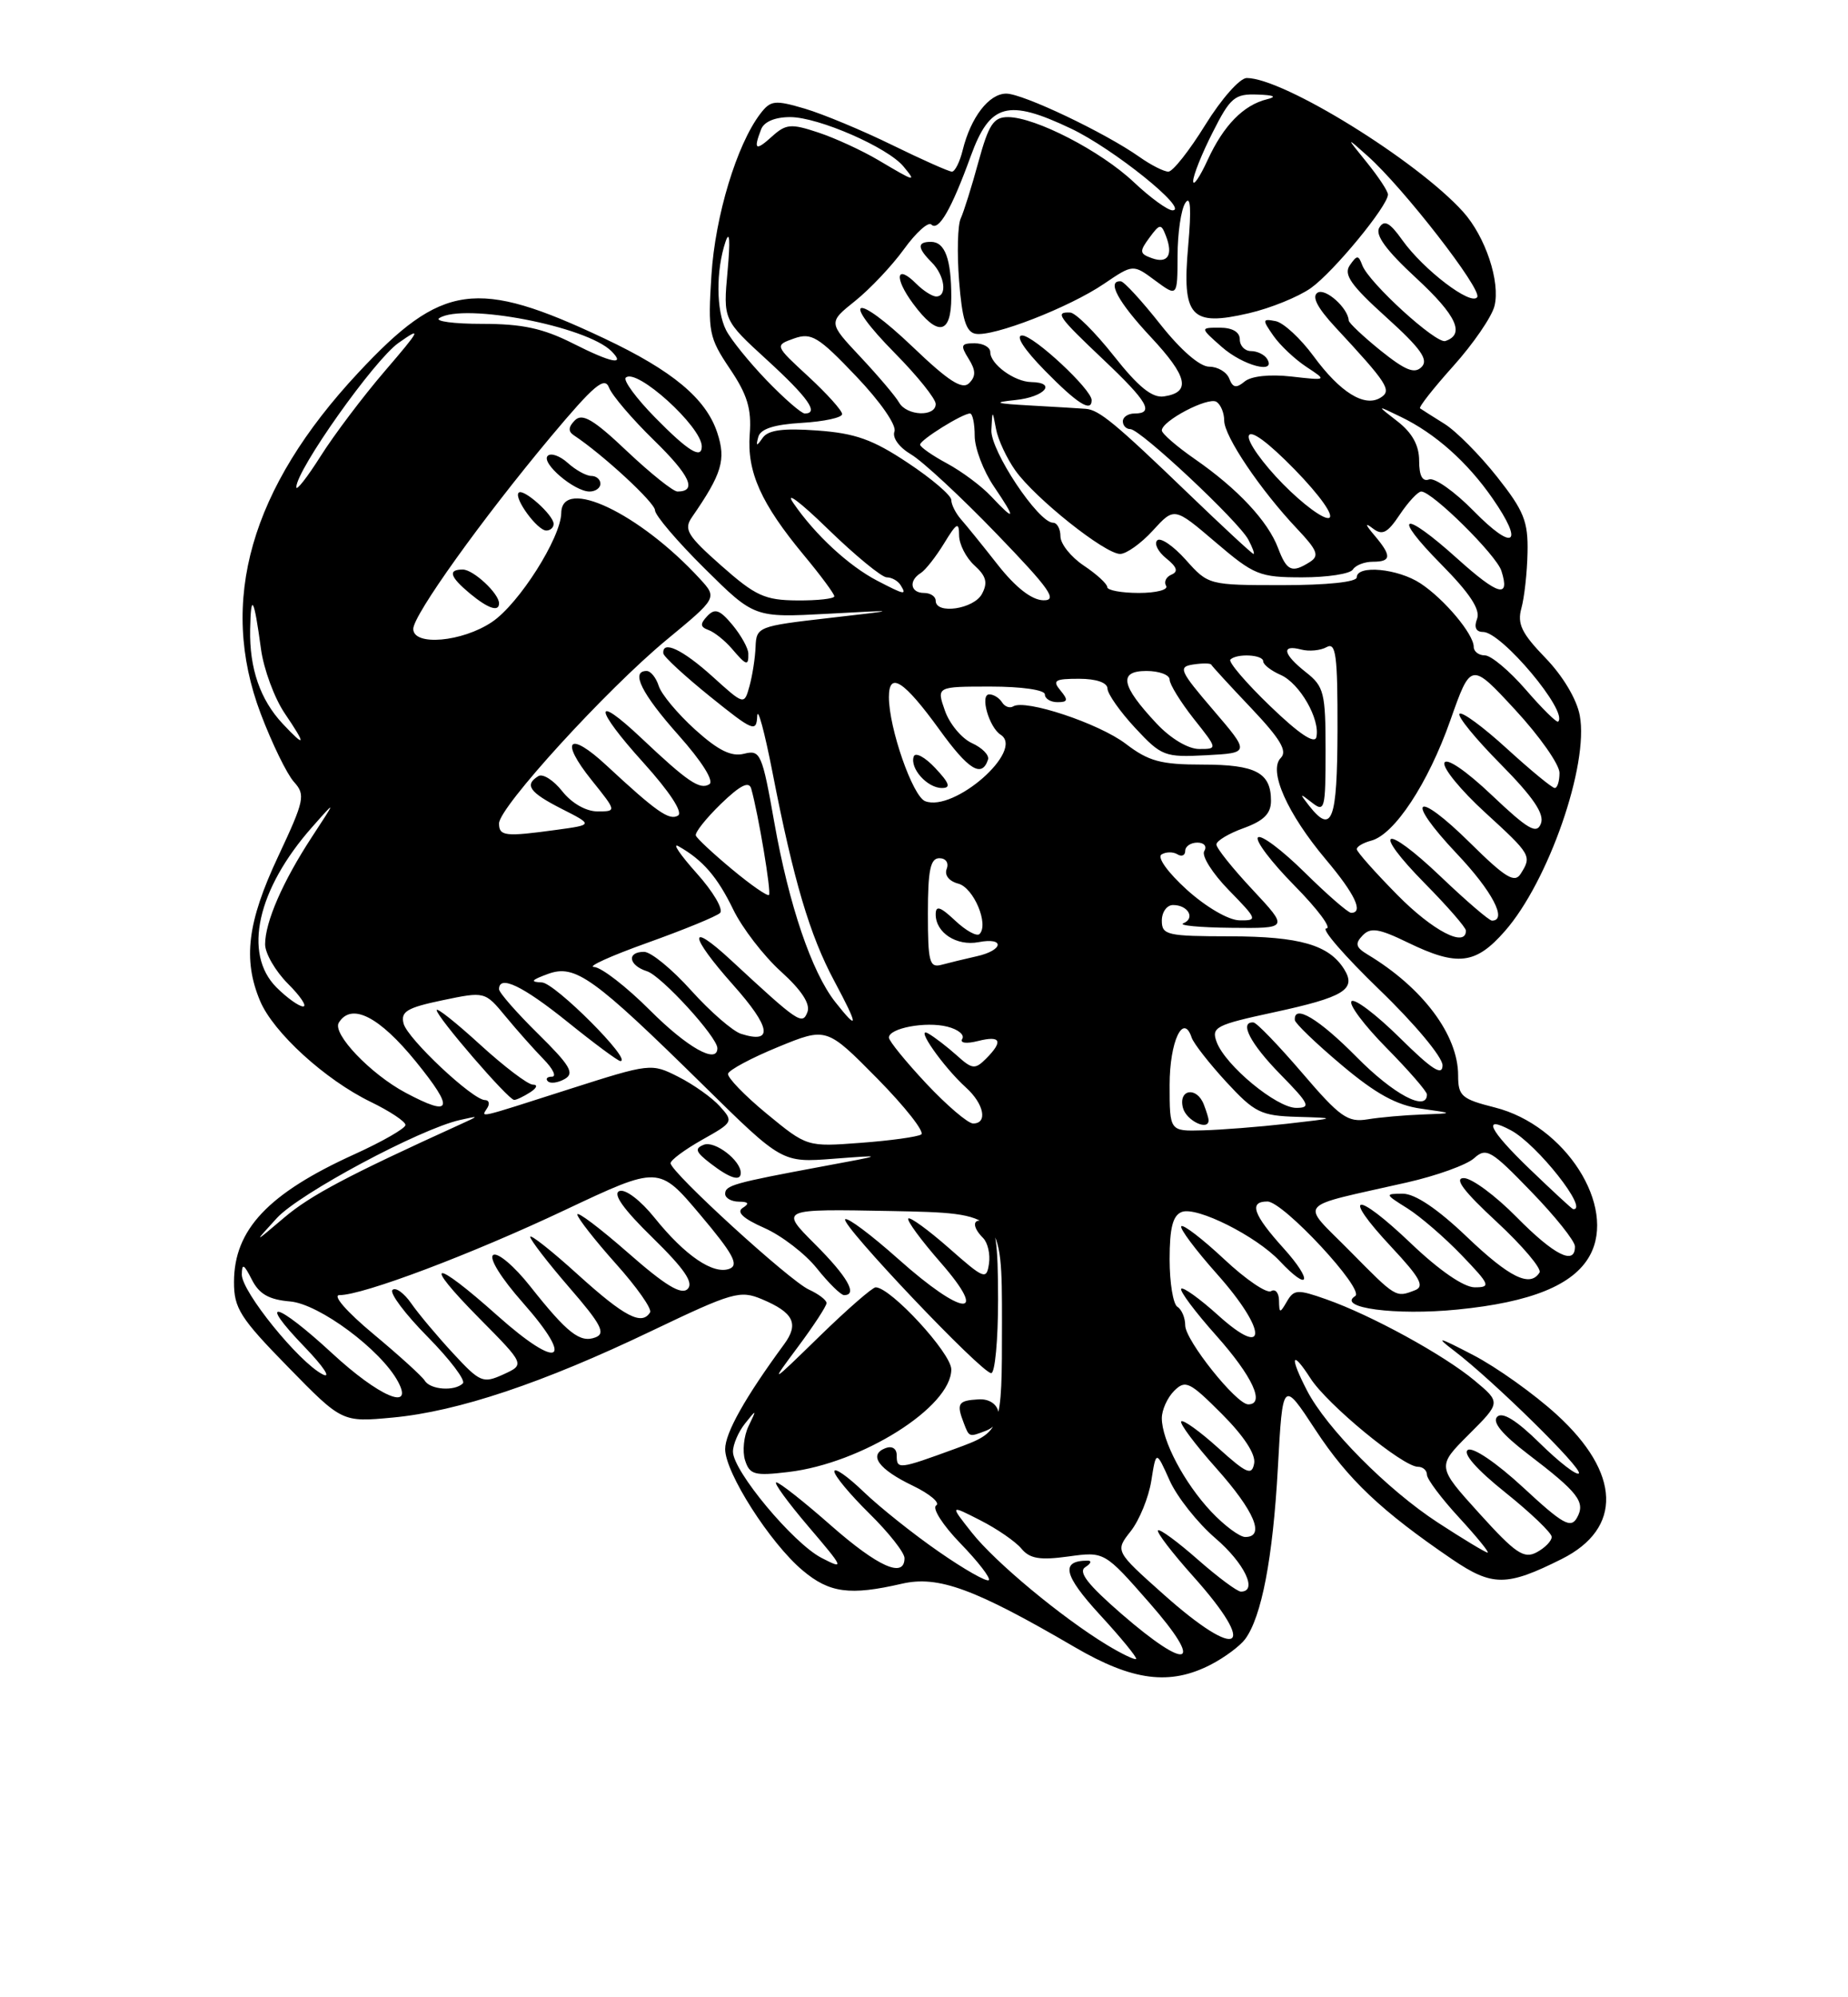 <?xml version="1.0" encoding="UTF-8" standalone="no"?>
<!DOCTYPE svg PUBLIC "-//W3C//DTD SVG 1.1//EN" "http://www.w3.org/Graphics/SVG/1.1/DTD/svg11.dtd" >
<svg xmlns="http://www.w3.org/2000/svg" xmlns:xlink="http://www.w3.org/1999/xlink" version="1.1" viewBox="0 0 237 256">
 <g >
 <path fill="currentColor"
d=" M 155.30 213.35 C 157.06 212.44 159.03 210.97 159.68 210.10 C 161.80 207.24 163.24 199.72 163.88 188.18 C 164.50 176.86 164.50 176.86 168.71 183.28 C 172.89 189.65 177.16 193.68 186.22 199.85 C 191.39 203.36 193.22 203.36 200.29 199.82 C 208.11 195.90 207.86 188.81 199.65 181.32 C 196.75 178.67 191.92 175.23 188.93 173.68 C 184.41 171.33 184.00 171.24 186.50 173.14 C 191.49 176.94 203.04 188.29 202.48 188.85 C 202.19 189.14 199.94 187.40 197.48 184.98 C 194.50 182.05 192.68 180.92 192.01 181.59 C 191.34 182.26 192.64 183.84 195.91 186.34 C 202.43 191.31 203.37 192.52 202.24 194.54 C 201.45 195.94 200.43 195.37 195.35 190.66 C 191.93 187.50 188.90 185.44 188.25 185.84 C 187.55 186.28 189.38 188.36 193.06 191.30 C 196.33 193.92 199.00 196.48 199.00 196.99 C 199.00 197.51 198.14 198.39 197.08 198.96 C 195.44 199.84 194.36 199.11 189.71 193.97 C 184.27 187.96 184.27 187.96 188.37 183.86 C 192.48 179.76 192.48 179.76 189.11 176.95 C 185.18 173.67 175.89 168.58 170.10 166.54 C 166.42 165.24 165.95 165.26 165.05 166.80 C 164.14 168.37 164.06 168.36 164.03 166.69 C 164.01 165.70 163.56 165.16 163.01 165.49 C 162.47 165.83 159.76 163.99 157.00 161.40 C 154.23 158.81 151.76 156.91 151.50 157.17 C 151.24 157.42 153.31 160.19 156.09 163.31 C 162.53 170.54 162.62 174.36 156.22 168.58 C 153.87 166.46 151.74 164.93 151.49 165.18 C 151.24 165.43 153.27 168.15 156.02 171.23 C 160.63 176.41 162.29 180.00 160.08 180.00 C 158.56 180.00 152.00 171.78 152.00 169.88 C 152.00 168.91 151.55 167.84 151.00 167.50 C 150.45 167.16 150.00 164.42 150.00 161.41 C 150.00 157.38 150.41 155.78 151.56 155.34 C 153.48 154.60 161.11 158.43 164.12 161.63 C 167.96 165.72 168.42 164.21 164.62 160.00 C 160.70 155.66 160.13 154.00 162.54 154.00 C 164.58 154.00 175.09 165.32 173.80 166.12 C 171.38 167.63 178.99 168.64 186.90 167.85 C 196.36 166.92 201.81 164.70 203.88 160.94 C 207.38 154.60 200.73 144.22 191.72 141.95 C 187.44 140.87 187.00 140.49 187.00 137.83 C 187.00 132.66 182.47 126.60 175.40 122.35 C 173.87 121.43 173.74 120.95 174.75 119.90 C 175.77 118.84 176.82 119.00 180.53 120.80 C 186.91 123.90 189.24 123.63 192.99 119.35 C 198.58 113.00 203.79 98.01 202.60 91.70 C 202.21 89.61 200.42 86.62 198.18 84.31 C 195.15 81.18 194.56 79.96 195.11 77.97 C 195.49 76.61 195.85 73.40 195.90 70.84 C 195.99 66.83 195.44 65.47 191.99 61.11 C 189.78 58.32 186.75 55.26 185.24 54.32 C 183.73 53.38 182.33 52.49 182.12 52.34 C 181.91 52.20 183.83 49.76 186.38 46.92 C 188.93 44.08 191.31 40.62 191.66 39.23 C 192.44 36.13 190.50 30.32 187.63 27.14 C 181.71 20.58 164.60 10.00 159.89 10.00 C 159.00 10.00 156.63 12.69 154.58 16.00 C 152.54 19.30 150.41 22.00 149.84 22.00 C 149.27 22.00 147.61 21.16 146.15 20.13 C 141.75 17.02 131.19 12.00 129.05 12.00 C 126.83 12.00 124.50 15.03 123.46 19.25 C 123.09 20.76 122.47 22.00 122.08 22.00 C 121.70 22.00 118.26 20.47 114.44 18.60 C 110.62 16.73 105.58 14.63 103.23 13.93 C 99.35 12.79 98.83 12.85 97.50 14.59 C 94.49 18.54 91.72 27.67 91.24 35.26 C 90.77 42.54 90.92 43.27 93.60 47.26 C 95.84 50.57 96.40 52.41 96.15 55.64 C 95.78 60.50 97.60 64.54 103.11 71.18 C 105.25 73.75 107.00 76.12 107.00 76.43 C 107.00 76.74 104.86 76.98 102.25 76.96 C 98.08 76.93 96.89 76.38 92.50 72.50 C 88.14 68.65 87.66 67.85 88.74 66.29 C 92.60 60.71 93.13 58.93 91.99 55.47 C 90.55 51.09 86.25 47.51 77.50 43.38 C 61.12 35.65 56.69 36.26 45.94 47.78 C 32.13 62.56 27.98 77.06 33.43 91.46 C 34.88 95.29 36.80 99.22 37.69 100.21 C 39.20 101.88 39.06 102.55 35.66 109.80 C 31.73 118.17 31.13 122.98 33.35 128.28 C 35.04 132.32 41.69 138.39 47.54 141.23 C 49.99 142.42 52.00 143.75 52.00 144.19 C 52.00 144.62 49.06 146.31 45.47 147.94 C 34.40 152.96 30.02 157.60 30.01 164.31 C 30.00 167.68 30.80 168.94 36.94 175.21 C 43.87 182.30 43.87 182.30 50.38 181.69 C 58.73 180.91 69.62 177.27 83.60 170.57 C 93.96 165.62 94.91 165.34 97.73 166.53 C 101.79 168.24 102.49 169.67 100.56 172.30 C 95.57 179.09 93.00 183.66 93.00 185.74 C 93.00 188.76 98.76 197.78 102.93 201.28 C 106.37 204.18 108.99 204.53 115.66 202.99 C 120.33 201.91 125.00 203.63 137.80 211.10 C 145.26 215.46 150.03 216.07 155.30 213.35 Z  M 141.95 210.83 C 136.13 207.29 127.65 200.25 124.65 196.46 C 121.80 192.86 121.80 192.86 125.72 194.86 C 127.87 195.95 130.25 197.59 131.00 198.50 C 132.06 199.78 133.37 200.00 137.00 199.50 C 141.64 198.86 141.64 198.86 147.40 205.43 C 154.54 213.56 152.50 214.37 143.82 206.85 C 139.49 203.09 138.23 201.47 139.19 200.86 C 139.91 200.41 140.05 200.03 139.50 200.03 C 135.97 200.03 136.39 201.88 141.04 206.95 C 143.77 209.91 145.86 212.47 145.70 212.63 C 145.54 212.79 143.85 211.98 141.95 210.83 Z  M 149.25 204.38 C 143.00 198.81 143.00 198.81 145.01 196.26 C 146.12 194.85 147.31 191.94 147.65 189.80 C 148.27 185.89 148.27 185.89 150.00 189.75 C 150.95 191.87 153.59 195.20 155.86 197.15 C 159.60 200.35 161.35 204.00 159.14 204.00 C 158.67 204.00 156.17 202.14 153.60 199.88 C 151.02 197.61 148.73 195.93 148.51 196.15 C 148.29 196.38 150.32 199.02 153.01 202.03 C 161.47 211.47 158.97 213.04 149.25 204.38 Z  M 120.42 198.90 C 117.16 196.65 112.81 193.18 110.75 191.20 C 108.69 189.22 107.00 188.04 107.00 188.59 C 107.00 189.14 109.03 191.57 111.50 194.00 C 113.97 196.43 116.00 199.00 116.00 199.71 C 116.00 202.34 112.63 200.85 106.54 195.50 C 103.10 192.47 99.96 190.00 99.56 190.00 C 99.17 190.00 101.02 192.54 103.67 195.65 C 108.25 201.02 108.34 201.22 105.36 199.68 C 101.73 197.81 94.00 188.54 94.00 186.06 C 94.00 185.14 94.70 183.51 95.56 182.44 C 97.04 180.58 97.06 180.60 96.00 182.79 C 95.39 184.05 95.19 186.02 95.55 187.16 C 96.14 189.02 96.76 189.19 101.11 188.67 C 110.53 187.56 122.00 180.34 122.00 175.52 C 122.00 173.44 114.22 165.00 112.30 165.00 C 111.89 165.00 108.66 167.81 105.13 171.25 C 98.71 177.50 98.71 177.50 102.35 172.61 C 104.36 169.91 106.00 167.40 106.00 167.02 C 106.00 166.63 104.98 165.86 103.74 165.29 C 101.25 164.16 86.00 150.23 86.00 149.09 C 86.00 148.69 87.83 147.34 90.06 146.08 C 94.04 143.85 94.09 143.76 92.31 141.79 C 91.32 140.69 88.92 138.99 87.00 138.02 C 83.53 136.26 83.40 136.28 73.00 139.60 C 60.90 143.47 61.70 143.29 62.50 142.00 C 62.84 141.45 62.70 141.00 62.20 141.00 C 60.63 141.00 52.27 133.15 51.76 131.20 C 51.36 129.66 52.19 129.16 56.73 128.21 C 62.19 127.07 62.19 127.07 64.84 130.28 C 66.30 132.05 68.49 134.51 69.70 135.75 C 70.92 136.99 71.40 138.00 70.79 138.00 C 70.17 138.00 69.93 138.27 70.26 138.59 C 70.58 138.92 71.56 138.79 72.42 138.30 C 73.72 137.57 73.13 136.57 69.00 132.50 C 66.25 129.79 64.00 127.22 64.00 126.79 C 64.00 124.90 67.03 126.35 72.81 131.00 C 76.22 133.75 79.26 136.00 79.56 136.00 C 81.18 136.00 71.18 125.99 69.50 125.92 C 67.94 125.86 68.12 125.62 70.28 124.83 C 73.76 123.56 76.09 125.23 90.22 139.12 C 100.29 149.03 100.29 149.03 106.90 148.52 C 113.50 148.02 113.50 148.02 105.50 149.50 C 94.05 151.63 93.00 151.93 93.00 153.02 C 93.00 153.56 93.79 154.01 94.75 154.02 C 96.00 154.03 96.14 154.26 95.25 154.82 C 94.41 155.36 95.31 156.19 98.02 157.39 C 100.24 158.37 103.27 160.70 104.77 162.58 C 106.27 164.46 107.84 166.00 108.25 166.00 C 110.04 166.00 108.69 163.63 104.50 159.45 C 100.00 154.95 100.00 154.95 114.25 155.22 C 128.50 155.50 128.50 155.50 128.50 169.50 C 128.50 183.49 128.50 183.49 122.50 185.69 C 115.22 188.35 115.00 188.37 115.00 186.53 C 115.00 185.67 114.41 185.29 113.56 185.61 C 111.33 186.47 112.67 188.32 117.05 190.42 C 119.25 191.48 120.61 192.63 120.06 192.96 C 119.51 193.30 120.91 195.49 123.17 197.82 C 125.43 200.15 127.07 202.27 126.81 202.53 C 126.55 202.79 123.67 201.16 120.42 198.90 Z  M 126.42 183.39 C 129.09 182.37 128.37 179.19 125.50 179.36 C 122.86 179.51 122.63 179.88 123.61 182.42 C 124.30 184.22 124.28 184.21 126.42 183.39 Z  M 128.00 166.61 C 128.00 159.18 127.69 157.09 126.50 156.64 C 124.75 155.97 124.52 157.12 126.08 158.68 C 126.68 159.28 127.02 160.77 126.83 161.99 C 126.52 164.08 126.21 163.95 121.71 159.98 C 119.07 157.66 116.72 155.95 116.49 156.18 C 116.25 156.41 118.11 158.94 120.61 161.80 C 126.96 169.06 123.52 168.79 115.20 161.37 C 111.74 158.29 108.68 155.99 108.39 156.28 C 107.76 156.91 125.88 176.00 127.12 176.00 C 127.60 176.00 128.00 171.77 128.00 166.61 Z  M 95.00 150.33 C 95.00 148.73 91.68 146.19 90.28 146.72 C 89.04 147.20 89.20 147.65 91.13 149.13 C 93.61 151.04 95.00 151.47 95.00 150.33 Z  M 68.00 140.00 C 68.86 139.44 69.00 139.02 68.33 139.02 C 67.69 139.01 64.65 136.70 61.58 133.90 C 58.51 131.09 56.00 129.10 56.00 129.47 C 56.00 130.33 65.21 141.00 65.94 140.98 C 66.25 140.98 67.17 140.53 68.00 140.00 Z  M 184.41 195.16 C 177.93 190.94 170.12 183.07 167.61 178.21 C 165.35 173.85 165.63 172.88 168.06 176.66 C 170.22 180.03 179.91 188.00 181.84 188.00 C 182.48 188.00 183.00 188.46 183.00 189.02 C 183.00 189.58 184.86 192.06 187.13 194.52 C 189.40 196.99 191.04 199.00 190.78 199.00 C 190.52 199.00 187.65 197.27 184.41 195.16 Z  M 155.33 193.75 C 151.88 190.08 149.00 184.63 149.00 181.77 C 149.00 180.72 149.71 179.14 150.58 178.27 C 152.03 176.83 152.56 177.09 156.68 181.21 C 159.53 184.06 161.07 186.41 160.84 187.58 C 160.54 189.17 159.88 188.88 156.22 185.58 C 153.87 183.46 151.74 181.93 151.49 182.18 C 151.24 182.43 153.27 185.15 156.02 188.23 C 160.90 193.71 162.28 197.00 159.70 197.00 C 158.98 197.00 157.02 195.54 155.33 193.75 Z  M 42.59 173.45 C 35.39 166.81 32.87 166.22 39.04 172.62 C 41.50 175.17 42.54 176.75 41.37 176.15 C 38.30 174.57 31.00 165.56 31.01 163.36 C 31.03 161.88 31.28 162.01 32.29 164.00 C 33.23 165.86 34.48 166.58 37.20 166.81 C 40.93 167.12 48.87 173.02 51.05 177.10 C 53.11 180.94 48.58 178.99 42.59 173.45 Z  M 54.48 176.97 C 54.14 176.41 51.16 173.71 47.87 170.97 C 44.47 168.14 42.60 166.00 43.53 166.00 C 46.57 166.00 60.44 160.77 72.50 155.07 C 84.50 149.41 84.50 149.41 89.81 155.71 C 94.02 160.70 94.80 162.14 93.56 162.62 C 91.48 163.41 87.86 160.95 83.95 156.09 C 82.14 153.84 80.20 152.37 79.44 152.66 C 78.54 153.01 79.96 155.00 83.69 158.64 C 87.77 162.63 88.99 164.41 88.19 165.21 C 87.38 166.02 85.31 164.76 80.54 160.57 C 76.94 157.42 74.02 155.21 74.04 155.67 C 74.07 156.12 76.29 158.96 78.97 161.96 C 81.66 164.96 83.64 167.77 83.37 168.21 C 82.31 169.93 80.09 168.77 74.17 163.42 C 70.78 160.34 68.00 158.15 68.00 158.53 C 68.00 158.91 70.25 161.83 73.00 165.01 C 77.08 169.71 77.71 170.90 76.38 171.41 C 74.40 172.17 72.78 170.91 67.98 164.85 C 65.96 162.29 63.83 160.49 63.26 160.85 C 62.66 161.23 64.24 163.79 67.07 166.99 C 73.82 174.63 71.72 175.69 63.81 168.64 C 55.50 161.22 53.99 161.41 61.45 168.95 C 67.33 174.89 67.33 174.89 64.56 176.16 C 61.94 177.35 61.57 177.20 58.11 173.46 C 56.09 171.28 53.67 168.40 52.74 167.06 C 51.81 165.72 50.72 164.94 50.33 165.34 C 49.94 165.73 51.96 168.43 54.83 171.33 C 57.70 174.24 59.74 176.93 59.36 177.31 C 58.32 178.35 55.20 178.14 54.48 176.97 Z  M 173.10 160.33 C 166.72 153.87 165.90 154.86 180.43 151.56 C 184.23 150.70 188.12 149.30 189.05 148.45 C 190.61 147.05 191.22 147.40 196.35 152.71 C 199.44 155.89 201.97 159.06 201.98 159.75 C 202.02 162.25 199.32 160.89 194.50 156.00 C 191.79 153.25 188.75 151.00 187.73 151.00 C 186.44 151.00 187.70 152.68 191.94 156.60 C 195.27 159.69 197.74 162.61 197.44 163.10 C 196.23 165.05 193.60 163.76 188.09 158.50 C 184.36 154.94 181.47 153.00 179.91 153.00 C 177.57 153.01 177.59 153.06 180.50 154.88 C 182.15 155.92 185.28 158.62 187.45 160.88 C 191.10 164.68 191.23 165.00 189.13 165.00 C 187.73 165.00 184.57 162.83 180.92 159.34 C 173.76 152.52 171.93 152.87 178.43 159.82 C 182.15 163.80 182.74 164.89 181.45 165.38 C 178.99 166.33 179.06 166.37 173.10 160.33 Z  M 35.50 156.13 C 38.38 152.98 53.83 144.71 59.00 143.55 C 61.50 142.99 61.50 142.99 59.00 144.13 C 44.61 150.67 39.81 153.21 36.44 156.07 C 32.50 159.41 32.50 159.41 35.50 156.13 Z  M 196.20 149.86 C 190.96 144.82 190.01 142.86 193.78 144.88 C 197.14 146.68 203.84 155.16 201.75 154.98 C 201.61 154.97 199.12 152.66 196.20 149.86 Z  M 98.33 142.75 C 95.49 140.41 93.26 138.10 93.37 137.62 C 93.49 137.14 96.38 135.59 99.80 134.19 C 106.00 131.65 106.00 131.65 112.52 138.25 C 116.10 141.89 118.63 145.11 118.14 145.41 C 117.65 145.72 114.16 146.20 110.38 146.48 C 103.50 147.00 103.50 147.00 98.33 142.75 Z  M 150.00 139.06 C 150.00 133.50 151.75 129.75 152.83 133.00 C 153.08 133.74 155.08 136.30 157.27 138.68 C 160.91 142.62 161.70 143.01 166.38 143.15 C 171.50 143.30 171.50 143.30 165.00 144.04 C 161.43 144.44 156.59 144.82 154.25 144.88 C 150.00 145.00 150.00 145.00 150.00 139.06 Z  M 155.00 143.58 C 155.00 143.35 154.73 142.45 154.39 141.58 C 153.49 139.22 151.08 139.60 151.71 142.00 C 152.14 143.64 155.00 145.01 155.00 143.58 Z  M 118.80 138.89 C 116.16 136.07 114.00 133.42 114.00 132.99 C 114.00 131.78 118.73 130.89 121.49 131.59 C 122.86 131.93 123.73 132.63 123.41 133.15 C 123.07 133.69 123.91 133.81 125.42 133.43 C 128.36 132.69 128.70 133.44 126.45 135.70 C 125.04 137.10 124.68 137.06 122.70 135.27 C 121.49 134.19 119.85 132.92 119.05 132.47 C 117.24 131.43 120.96 136.75 123.89 139.40 C 126.20 141.49 126.70 144.00 124.80 144.00 C 124.14 144.00 121.44 141.70 118.80 138.89 Z  M 167.00 137.52 C 163.97 133.99 161.16 131.07 160.75 131.05 C 158.87 130.93 160.36 133.79 164.21 137.71 C 167.92 141.49 168.16 142.00 166.24 142.00 C 163.72 142.00 157.14 136.56 156.03 133.55 C 155.33 131.66 155.91 131.36 163.32 129.76 C 172.37 127.81 174.00 126.82 172.38 124.22 C 170.43 121.11 166.69 120.03 157.75 120.01 C 149.67 120.00 149.00 119.85 149.00 118.00 C 149.00 116.90 149.65 116.00 150.44 116.00 C 152.37 116.00 153.33 117.70 151.76 118.34 C 151.07 118.61 153.82 118.88 157.89 118.92 C 165.27 119.00 165.27 119.00 160.64 114.04 C 158.09 111.32 156.00 108.71 156.00 108.24 C 156.00 107.78 157.57 106.83 159.50 106.14 C 162.08 105.20 163.00 104.28 163.00 102.64 C 163.00 99.03 161.05 98.00 154.23 98.00 C 148.88 98.00 147.31 97.58 144.38 95.34 C 140.94 92.72 131.49 89.58 129.94 90.54 C 129.50 90.81 128.86 90.58 128.51 90.02 C 128.16 89.46 127.43 89.00 126.87 89.00 C 125.64 89.00 126.83 93.22 128.34 94.18 C 131.43 96.17 122.37 104.12 118.65 102.69 C 117.05 102.08 114.00 93.33 114.00 89.35 C 114.00 85.99 115.92 87.23 120.48 93.52 C 124.21 98.69 125.92 99.74 126.71 97.36 C 126.90 96.80 125.97 95.85 124.65 95.25 C 123.33 94.65 121.77 92.77 121.18 91.08 C 120.10 88.00 120.10 88.00 127.05 88.00 C 131.02 88.00 134.00 88.43 134.00 89.00 C 134.00 89.55 134.73 90.00 135.62 90.00 C 136.95 90.00 137.02 89.73 136.00 88.50 C 134.93 87.21 135.27 87.00 138.38 87.00 C 140.59 87.00 142.01 87.49 142.03 88.25 C 142.04 88.94 143.64 91.21 145.58 93.30 C 148.96 96.93 149.36 97.08 154.71 96.80 C 160.30 96.50 160.30 96.50 155.59 91.00 C 151.28 85.97 151.06 85.47 153.02 85.17 C 154.21 84.99 155.25 85.00 155.34 85.19 C 155.43 85.38 157.73 87.89 160.46 90.76 C 164.21 94.72 165.13 96.27 164.26 97.14 C 162.63 98.77 165.08 104.27 170.05 110.18 C 173.77 114.59 174.91 117.00 173.28 117.00 C 172.89 117.00 170.20 114.66 167.31 111.81 C 164.41 108.95 161.73 106.94 161.33 107.33 C 160.94 107.73 163.05 110.51 166.02 113.52 C 169.00 116.54 170.83 119.00 170.10 119.00 C 169.37 119.00 172.42 122.52 176.88 126.83 C 181.41 131.19 185.00 135.49 185.00 136.54 C 185.00 137.97 183.65 137.10 179.52 133.02 C 176.51 130.05 173.73 127.94 173.33 128.33 C 172.94 128.73 174.95 131.41 177.81 134.31 C 180.66 137.20 183.00 139.89 183.00 140.28 C 183.00 142.55 178.72 140.28 174.00 135.50 C 169.14 130.58 165.90 128.64 166.06 130.75 C 166.09 131.16 168.78 133.75 172.05 136.50 C 176.44 140.20 179.10 141.66 182.24 142.10 C 186.50 142.70 186.50 142.70 182.38 142.85 C 180.11 142.93 176.96 143.21 175.38 143.47 C 172.84 143.89 171.84 143.18 167.00 137.52 Z  M 119.94 98.44 C 118.62 97.03 117.38 96.37 117.18 96.97 C 116.67 98.49 118.92 101.00 120.80 101.00 C 121.98 101.00 121.77 100.39 119.94 98.44 Z  M 52.00 140.05 C 47.52 137.66 42.58 132.48 43.45 131.08 C 45.06 128.47 48.62 130.27 53.33 136.06 C 58.33 142.22 57.99 143.24 52.00 140.05 Z  M 83.37 129.50 C 80.34 126.47 77.11 123.97 76.18 123.94 C 75.26 123.91 78.33 122.52 83.00 120.85 C 87.67 119.18 91.88 117.46 92.34 117.02 C 92.81 116.57 91.46 114.28 89.34 111.92 C 87.23 109.56 86.17 108.00 87.00 108.46 C 90.12 110.21 92.01 112.40 94.03 116.57 C 95.18 118.94 97.93 122.51 100.14 124.51 C 102.80 126.91 103.95 128.68 103.55 129.72 C 102.90 131.42 102.41 131.09 93.77 123.09 C 88.18 117.91 88.34 119.86 94.03 126.25 C 98.87 131.68 99.22 133.84 95.04 132.51 C 93.97 132.17 91.09 129.67 88.64 126.95 C 86.20 124.23 83.48 122.00 82.60 122.00 C 80.34 122.00 80.61 123.74 82.98 124.49 C 84.83 125.08 92.00 132.92 92.00 134.35 C 92.00 136.44 88.15 134.28 83.37 129.50 Z  M 107.11 128.42 C 104.09 124.57 101.19 116.04 99.31 105.46 C 97.74 96.57 97.52 96.08 95.42 96.61 C 93.79 97.02 92.11 96.19 89.14 93.51 C 86.91 91.49 84.81 88.98 84.48 87.92 C 84.14 86.86 83.45 86.00 82.93 86.00 C 80.83 86.00 82.28 88.91 87.02 94.23 C 90.01 97.59 91.61 100.12 90.97 100.52 C 89.76 101.27 88.19 100.21 82.27 94.62 C 76.01 88.71 76.17 90.75 82.52 97.76 C 85.87 101.47 87.61 104.12 86.96 104.53 C 85.84 105.22 84.18 104.05 77.77 98.10 C 72.94 93.61 71.73 94.84 75.88 100.00 C 79.09 104.00 79.09 104.00 76.62 104.00 C 75.15 104.00 73.32 102.95 72.11 101.42 C 70.99 100.00 69.61 99.12 69.04 99.48 C 67.21 100.60 67.90 101.57 72.03 103.67 C 76.07 105.72 76.07 105.72 71.40 106.36 C 64.77 107.27 64.00 107.18 64.00 105.54 C 64.00 103.47 77.74 88.42 85.47 82.02 C 92.00 76.63 92.00 76.63 89.75 74.18 C 82.02 65.77 72.04 61.04 71.98 65.75 C 71.93 68.93 66.56 77.40 63.10 79.72 C 59.28 82.29 53.00 82.84 53.00 80.61 C 53.00 78.83 61.83 66.51 70.62 56.00 C 76.20 49.34 77.54 48.21 78.11 49.69 C 78.50 50.69 81.08 53.71 83.86 56.42 C 88.50 60.94 89.45 63.00 86.88 63.00 C 86.33 63.00 83.42 60.67 80.41 57.83 C 76.13 53.77 74.68 52.92 73.73 53.87 C 72.89 54.71 72.84 55.30 73.59 55.79 C 77.31 58.25 84.00 64.43 84.00 65.40 C 84.00 66.04 86.86 69.40 90.36 72.86 C 96.73 79.17 96.73 79.17 106.11 78.67 C 115.50 78.16 115.50 78.16 106.25 79.22 C 97.25 80.25 97.00 80.35 96.90 82.89 C 96.85 84.32 96.49 86.60 96.12 87.94 C 95.44 90.39 95.44 90.39 91.35 86.69 C 87.52 83.24 84.91 82.01 85.07 83.75 C 85.11 84.16 87.81 86.65 91.07 89.28 C 96.58 93.72 97.01 93.90 97.11 91.78 C 97.17 90.53 98.05 93.78 99.07 99.00 C 101.78 112.90 103.84 119.85 107.00 125.75 C 110.12 131.58 110.15 132.27 107.11 128.42 Z  M 95.97 83.75 C 95.95 83.06 95.03 81.42 93.93 80.09 C 92.31 78.15 91.69 77.93 90.71 78.96 C 89.76 79.97 89.79 80.36 90.86 80.75 C 91.61 81.02 92.95 82.09 93.84 83.12 C 95.73 85.34 96.01 85.42 95.97 83.75 Z  M 64.00 77.33 C 64.00 76.07 60.70 73.00 59.35 73.00 C 57.41 73.00 57.68 73.91 60.25 76.06 C 62.59 78.00 64.00 78.48 64.00 77.33 Z  M 71.00 67.15 C 71.00 66.02 67.11 62.55 66.52 63.15 C 65.85 63.81 68.91 68.00 70.06 68.00 C 70.58 68.00 71.00 67.62 71.00 67.15 Z  M 77.00 62.00 C 77.00 61.45 76.47 61.00 75.83 61.00 C 75.18 61.00 73.83 60.25 72.82 59.34 C 71.81 58.43 70.65 58.01 70.24 58.43 C 69.35 59.33 73.65 63.00 75.61 63.00 C 76.37 63.00 77.00 62.55 77.00 62.00 Z  M 35.45 126.55 C 31.14 122.23 32.99 113.96 40.04 106.00 C 43.13 102.50 43.13 102.50 40.01 107.26 C 36.27 112.97 34.00 118.17 34.00 121.04 C 34.00 122.20 35.32 124.47 36.92 126.08 C 38.53 127.68 39.41 129.00 38.88 129.00 C 38.34 129.00 36.80 127.90 35.45 126.55 Z  M 119.00 117.07 C 119.00 111.52 119.32 110.00 120.47 110.00 C 121.30 110.00 121.71 110.59 121.41 111.37 C 121.10 112.17 121.71 112.95 122.90 113.26 C 124.87 113.78 126.85 118.48 125.62 119.72 C 125.27 120.06 123.87 119.29 122.50 118.00 C 120.58 116.20 120.00 116.01 120.00 117.20 C 120.00 119.56 122.69 121.29 125.49 120.76 C 128.92 120.10 128.69 121.81 125.25 122.57 C 123.74 122.91 121.71 123.40 120.75 123.66 C 119.20 124.08 119.00 123.31 119.00 117.07 Z  M 179.22 114.72 C 176.35 111.81 174.00 109.17 174.00 108.84 C 174.00 108.50 174.83 108.02 175.85 107.75 C 178.83 106.97 183.14 100.43 185.99 92.36 C 188.64 84.84 188.64 84.84 194.32 90.98 C 197.44 94.35 200.00 97.99 200.00 99.06 C 200.00 100.13 199.73 101.00 199.39 101.00 C 199.05 101.00 196.30 98.73 193.26 95.96 C 190.23 93.19 187.49 91.17 187.18 91.49 C 186.87 91.80 189.24 94.70 192.45 97.94 C 196.63 102.17 198.09 104.32 197.62 105.55 C 197.08 106.97 196.00 106.35 191.31 101.91 C 188.00 98.77 185.48 97.06 185.24 97.78 C 185.02 98.45 187.35 101.29 190.42 104.10 C 196.38 109.55 196.47 109.71 195.02 112.00 C 194.25 113.23 193.06 112.50 188.56 108.06 C 181.49 101.07 180.04 102.23 186.84 109.43 C 191.37 114.21 193.36 118.00 191.34 118.00 C 190.98 118.00 188.03 115.47 184.79 112.38 C 177.44 105.37 175.75 106.16 182.81 113.31 C 185.66 116.20 188.00 118.89 188.00 119.28 C 188.00 121.52 183.75 119.31 179.22 114.72 Z  M 152.21 114.04 C 149.78 111.84 148.37 109.89 148.96 109.52 C 149.53 109.17 150.45 109.16 151.00 109.50 C 151.55 109.84 152.00 109.64 152.00 109.06 C 152.00 108.48 152.70 108.00 153.56 108.00 C 154.43 108.00 154.82 108.48 154.44 109.09 C 154.07 109.69 155.49 111.94 157.59 114.09 C 161.27 117.86 161.32 118.00 158.95 117.96 C 157.55 117.94 154.67 116.26 152.21 114.04 Z  M 93.88 111.42 C 91.47 109.42 89.38 107.47 89.24 107.10 C 89.09 106.72 90.54 104.90 92.45 103.04 C 94.94 100.64 96.05 100.08 96.34 101.08 C 97.26 104.34 98.94 114.39 98.62 114.71 C 98.43 114.91 96.29 113.43 93.88 111.42 Z  M 167.87 103.25 C 166.63 101.66 166.66 101.63 168.25 102.87 C 169.89 104.16 170.00 103.72 170.00 96.20 C 170.00 88.80 169.80 87.99 167.50 86.18 C 164.54 83.85 164.26 82.57 166.86 83.25 C 167.88 83.52 169.36 83.38 170.14 82.94 C 171.33 82.28 171.55 83.99 171.53 93.57 C 171.50 105.23 170.83 107.02 167.87 103.25 Z  M 148.34 92.75 C 143.76 87.87 143.40 86.00 147.03 86.00 C 148.66 86.00 150.00 86.50 150.00 87.11 C 150.00 87.71 151.39 89.96 153.08 92.11 C 156.17 96.00 156.17 96.00 153.78 96.00 C 152.38 96.00 150.13 94.66 148.34 92.75 Z  M 162.88 90.49 C 159.79 87.52 157.50 84.83 157.79 84.54 C 158.62 83.72 162.00 83.90 162.00 84.76 C 162.00 85.18 163.01 85.97 164.25 86.51 C 166.69 87.59 169.33 92.19 168.82 94.48 C 168.61 95.42 166.56 94.04 162.88 90.49 Z  M 36.24 92.75 C 33.37 89.68 31.98 85.67 32.08 80.68 C 32.17 75.84 32.58 76.58 33.47 83.19 C 33.82 85.76 35.19 89.48 36.52 91.44 C 39.31 95.55 39.23 95.94 36.24 92.75 Z  M 195.68 88.40 C 193.58 85.98 191.22 84.00 190.43 84.00 C 189.64 84.00 189.00 83.51 189.00 82.91 C 189.00 81.28 185.23 76.79 182.18 74.78 C 179.29 72.87 174.00 72.37 174.00 74.00 C 174.00 74.60 170.16 75.00 164.49 75.00 C 155.01 75.00 154.96 74.99 152.07 71.75 C 150.47 69.96 148.82 68.84 148.41 69.26 C 147.99 69.68 148.51 70.72 149.57 71.57 C 150.95 72.68 151.14 73.27 150.24 73.65 C 149.55 73.94 149.24 74.58 149.55 75.09 C 149.86 75.59 148.29 76.00 146.06 76.00 C 143.83 76.00 142.00 75.66 142.00 75.25 C 142.00 74.84 140.65 73.60 139.00 72.50 C 137.35 71.40 136.00 69.71 136.00 68.75 C 136.00 67.79 135.57 67.00 135.05 67.00 C 133.16 67.00 127.00 57.74 127.14 55.11 C 127.27 52.50 127.27 52.50 127.74 54.99 C 127.99 56.35 129.11 58.75 130.22 60.31 C 132.76 63.88 141.70 71.00 143.65 71.00 C 144.45 71.00 146.35 69.65 147.86 67.99 C 150.60 64.99 150.60 64.99 155.88 69.49 C 160.84 73.72 161.52 74.00 167.02 74.00 C 170.25 74.00 173.16 73.55 173.50 73.00 C 173.84 72.45 174.99 72.00 176.06 72.00 C 178.46 72.00 178.50 71.25 176.25 68.60 C 175.09 67.23 175.01 66.93 176.03 67.71 C 177.28 68.67 177.92 68.35 179.53 65.94 C 180.61 64.33 181.85 63.00 182.27 63.00 C 183.67 63.00 191.91 71.14 192.55 73.17 C 193.69 76.75 192.16 76.33 186.93 71.63 C 179.88 65.28 178.36 65.78 184.82 72.32 C 188.51 76.05 189.88 78.14 189.43 79.32 C 189.01 80.40 189.29 81.00 190.20 81.00 C 192.57 81.00 201.15 91.22 199.83 92.49 C 199.65 92.67 197.78 90.83 195.68 88.40 Z  M 120.00 77.00 C 120.00 76.45 119.33 76.00 118.50 76.00 C 116.76 76.00 116.50 74.43 118.08 73.45 C 118.68 73.08 120.02 71.37 121.08 69.64 C 122.69 67.00 122.99 66.83 123.00 68.60 C 123.00 69.75 123.89 71.49 124.97 72.47 C 126.48 73.84 126.71 74.68 125.93 76.13 C 124.89 78.07 120.00 78.79 120.00 77.00 Z  M 128.00 72.44 C 126.08 69.99 123.94 67.35 123.25 66.57 C 122.56 65.78 122.00 64.67 122.00 64.08 C 122.00 63.50 119.49 61.35 116.42 59.32 C 111.93 56.33 109.68 55.53 104.81 55.18 C 100.42 54.86 98.51 55.12 97.81 56.12 C 97.02 57.25 96.92 57.23 97.25 56.00 C 97.53 54.97 99.27 54.41 102.83 54.20 C 105.67 54.03 108.00 53.53 108.00 53.08 C 108.00 52.62 106.05 50.46 103.67 48.26 C 99.34 44.27 99.34 44.27 101.84 43.38 C 104.06 42.60 104.95 43.14 109.79 48.22 C 112.90 51.48 115.01 54.52 114.71 55.31 C 114.41 56.10 115.31 57.34 116.85 58.25 C 118.32 59.12 123.25 63.69 127.80 68.41 C 134.67 75.53 135.69 76.99 133.79 76.94 C 132.31 76.90 130.26 75.30 128.00 72.44 Z  M 112.50 74.43 C 108.86 72.54 104.53 68.54 101.76 64.50 C 100.62 62.85 102.59 64.31 106.12 67.75 C 109.66 71.19 113.08 74.00 113.72 74.00 C 114.36 74.00 115.16 74.45 115.50 75.00 C 116.32 76.32 116.04 76.27 112.50 74.43 Z  M 163.91 70.25 C 162.61 66.80 158.74 62.66 153.25 58.85 C 150.91 57.23 149.00 55.57 149.00 55.17 C 149.00 53.94 154.93 50.84 156.00 51.50 C 156.55 51.84 157.00 52.92 157.00 53.91 C 157.00 55.92 161.64 62.80 166.36 67.79 C 168.96 70.54 169.23 71.24 167.99 72.03 C 165.68 73.49 165.03 73.21 163.91 70.25 Z  M 152.39 63.25 C 143.03 54.24 140.96 52.54 139.25 52.40 C 138.56 52.34 135.41 52.16 132.25 51.98 C 127.60 51.72 127.21 51.59 130.25 51.27 C 133.98 50.88 135.59 49.03 132.25 48.97 C 130.09 48.93 127.00 46.68 127.00 45.14 C 127.00 44.51 126.10 44.00 124.99 44.00 C 123.24 44.00 123.14 44.25 124.22 45.98 C 125.15 47.47 125.17 48.23 124.29 49.11 C 123.41 49.99 121.66 48.87 117.06 44.47 C 109.57 37.33 107.64 38.05 114.81 45.31 C 117.66 48.20 120.00 51.11 120.00 51.78 C 120.00 53.47 116.28 53.32 115.30 51.59 C 114.86 50.81 112.63 48.18 110.35 45.75 C 106.21 41.34 106.21 41.34 109.66 38.58 C 111.56 37.06 114.38 34.08 115.93 31.94 C 117.47 29.81 119.05 28.39 119.44 28.78 C 120.36 29.70 122.02 26.83 124.50 20.00 C 126.95 13.26 129.24 12.63 137.33 16.47 C 142.75 19.03 152.52 26.88 150.39 26.96 C 149.78 26.98 147.54 25.36 145.40 23.34 C 141.17 19.35 132.80 15.03 129.28 15.01 C 127.42 15.00 126.80 15.94 125.48 20.75 C 124.62 23.91 123.59 27.18 123.21 28.00 C 122.82 28.82 122.72 32.42 123.00 35.99 C 123.38 40.88 123.89 42.56 125.10 42.78 C 127.33 43.21 137.12 39.41 141.58 36.38 C 145.31 33.85 145.31 33.85 148.15 35.96 C 151.00 38.06 151.00 38.06 151.02 32.78 C 151.02 29.88 151.47 26.82 152.02 26.00 C 152.69 24.98 152.80 26.76 152.38 31.53 C 151.57 40.62 152.70 41.88 160.15 40.15 C 162.93 39.51 166.52 38.05 168.12 36.92 C 171.04 34.84 178.00 26.39 178.00 24.93 C 178.00 24.50 176.78 22.66 175.30 20.83 C 172.60 17.50 172.60 17.50 175.40 20.00 C 179.97 24.07 190.07 37.07 189.45 38.08 C 188.71 39.27 182.56 34.59 179.83 30.76 C 178.24 28.52 177.53 28.14 176.90 29.16 C 176.31 30.09 177.74 32.06 181.64 35.66 C 186.80 40.43 187.92 42.86 185.36 43.71 C 184.18 44.11 175.54 36.23 174.71 34.00 C 174.21 32.67 174.04 32.67 173.11 34.00 C 172.28 35.19 173.25 36.57 177.78 40.66 C 182.18 44.63 183.23 46.10 182.33 47.02 C 181.43 47.96 180.25 47.49 177.08 44.95 C 174.84 43.14 172.99 41.40 172.97 41.08 C 172.88 39.48 169.99 36.89 168.98 37.51 C 168.20 38.00 168.93 39.42 171.19 41.87 C 177.99 49.19 178.54 50.05 177.05 50.97 C 175.00 52.24 171.87 50.30 168.46 45.65 C 166.79 43.38 164.60 41.35 163.59 41.16 C 161.88 40.83 161.86 40.96 163.32 43.05 C 164.18 44.28 166.09 46.07 167.55 47.03 C 170.21 48.78 170.21 48.78 165.61 48.26 C 162.85 47.95 160.46 48.20 159.62 48.90 C 158.55 49.79 158.10 49.71 157.65 48.53 C 157.33 47.69 156.17 47.00 155.08 47.00 C 153.87 47.00 151.42 44.87 148.80 41.56 C 146.43 38.56 144.16 36.09 143.75 36.06 C 141.88 35.92 143.37 38.69 147.57 43.18 C 152.33 48.27 152.78 50.29 149.27 50.81 C 147.76 51.03 146.00 49.61 142.84 45.61 C 140.45 42.59 137.94 40.09 137.25 40.06 C 135.25 39.97 135.69 40.59 141.50 46.09 C 147.19 51.47 148.07 53.00 145.50 53.00 C 144.68 53.00 144.00 53.45 144.00 54.00 C 144.00 54.55 144.43 55.00 144.96 55.00 C 146.23 55.00 158.82 66.79 160.09 69.16 C 160.63 70.17 160.93 71.00 160.76 71.00 C 160.58 71.00 156.82 67.51 152.39 63.25 Z  M 140.00 51.29 C 140.00 49.91 132.57 43.00 131.09 43.00 C 130.18 43.00 131.33 44.78 134.00 47.50 C 138.17 51.75 140.00 52.91 140.00 51.29 Z  M 162.50 46.00 C 162.16 45.45 161.23 45.00 160.44 45.00 C 159.65 45.00 159.00 44.33 159.00 43.50 C 159.00 42.56 158.05 42.00 156.44 42.00 C 153.89 42.00 153.89 42.00 156.69 44.47 C 159.42 46.87 163.74 48.01 162.50 46.00 Z  M 122.00 38.08 C 122.00 33.20 121.19 31.00 119.39 31.00 C 117.60 31.00 117.63 31.77 119.50 33.64 C 121.16 35.31 121.52 38.00 120.07 38.00 C 119.56 38.00 118.41 37.27 117.52 36.38 C 114.92 33.77 114.62 35.57 117.10 38.92 C 120.26 43.20 122.00 42.90 122.00 38.08 Z  M 189.01 65.51 C 186.56 63.01 183.97 61.18 183.27 61.45 C 182.42 61.77 182.00 60.98 182.00 59.05 C 182.00 57.09 181.12 55.49 179.25 54.03 C 176.50 51.90 176.50 51.90 179.63 53.42 C 184.06 55.55 188.19 59.23 191.42 63.89 C 195.52 69.80 194.14 70.74 189.01 65.51 Z  M 164.54 62.04 C 161.94 59.40 159.96 56.62 160.15 55.87 C 160.37 55.02 162.61 56.67 166.07 60.21 C 169.28 63.51 171.13 66.12 170.45 66.38 C 169.80 66.63 167.14 64.68 164.54 62.04 Z  M 127.12 63.63 C 125.90 62.32 123.34 60.42 121.45 59.40 C 119.55 58.38 118.00 57.29 118.00 56.99 C 118.00 56.38 123.43 53.00 124.40 53.00 C 124.73 53.00 125.00 54.29 125.00 55.86 C 125.00 57.43 126.11 60.36 127.47 62.36 C 130.34 66.59 130.24 66.95 127.12 63.63 Z  M 38.00 62.45 C 38.00 60.24 47.99 46.14 51.11 43.95 C 54.13 41.82 53.95 42.21 49.38 47.53 C 46.56 50.81 42.85 55.73 41.13 58.45 C 39.41 61.17 38.00 62.97 38.00 62.45 Z  M 84.02 53.52 C 81.60 51.06 79.91 48.76 80.25 48.41 C 81.59 47.08 90.00 54.69 90.00 57.22 C 90.00 58.91 88.23 57.81 84.02 53.52 Z  M 98.32 48.75 C 96.07 46.41 93.73 43.52 93.12 42.32 C 91.84 39.82 91.81 34.67 93.04 31.00 C 93.57 29.42 93.67 30.79 93.31 34.74 C 92.74 40.99 92.74 40.99 98.37 46.14 C 103.65 50.97 105.07 53.00 103.21 53.00 C 102.77 53.00 100.58 51.09 98.32 48.75 Z  M 73.50 44.03 C 69.64 42.08 66.98 41.51 61.84 41.51 C 58.18 41.51 55.70 41.18 56.34 40.77 C 59.46 38.79 75.21 41.81 78.41 45.01 C 80.29 46.89 78.42 46.52 73.50 44.03 Z  M 147.72 33.09 C 146.14 32.52 146.10 32.24 147.40 30.48 C 148.74 28.66 148.91 28.64 149.52 30.22 C 150.48 32.69 149.77 33.83 147.72 33.09 Z  M 153.02 23.22 C 153.01 22.51 154.13 19.70 155.52 16.97 C 157.78 12.49 158.35 12.01 161.27 12.12 C 163.39 12.19 163.81 12.40 162.50 12.72 C 159.47 13.46 156.92 16.07 154.88 20.50 C 153.87 22.70 153.03 23.92 153.02 23.22 Z  M 112.67 20.54 C 110.56 19.29 107.08 17.69 104.93 16.98 C 101.44 15.82 100.79 15.88 99.00 17.50 C 96.90 19.40 96.60 19.20 97.61 16.58 C 97.98 15.60 99.41 15.00 101.36 15.01 C 104.97 15.02 113.85 18.89 115.87 21.34 C 117.57 23.39 117.41 23.35 112.67 20.54 Z "/>
</g>
</svg>